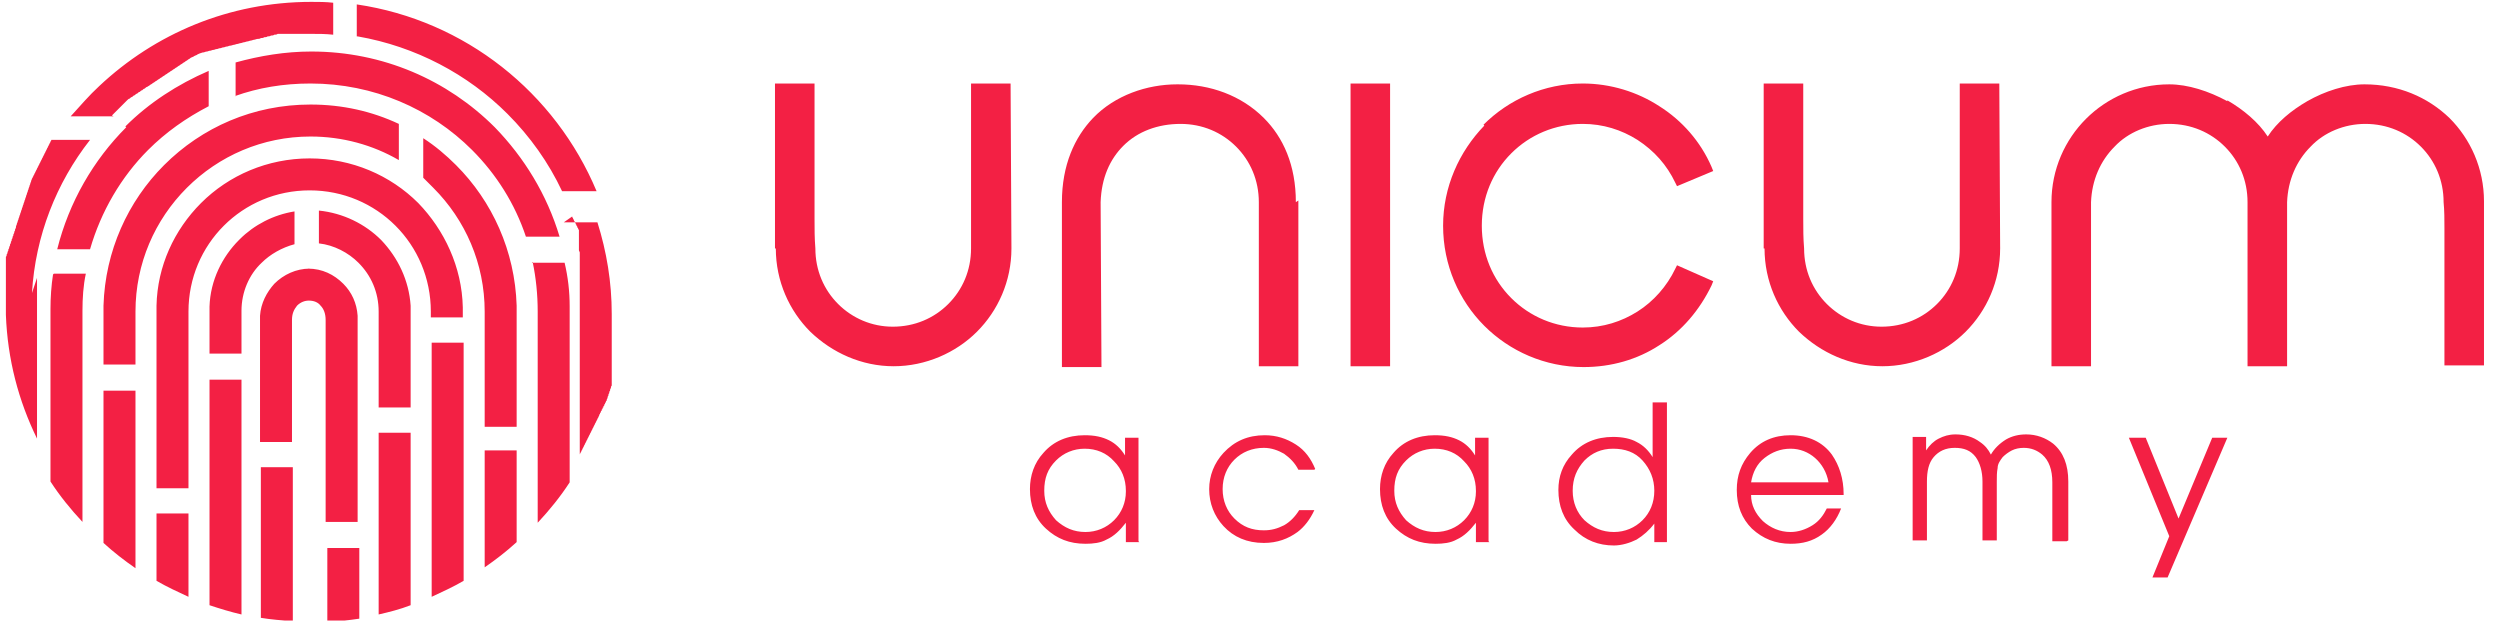 <svg width="141" height="35" viewBox="0 0 141 35" fill="none" xmlns="http://www.w3.org/2000/svg">
<g clip-path="url(#clip0_173_288)">
<path fill-rule="evenodd" clip-rule="evenodd" d="M1.803 16.527C1.993 13.3 3.18 10.31 5.078 7.89H2.895C2.895 7.937 2.847 7.985 2.847 7.985C2.847 8.032 2.8 8.079 2.8 8.079C2.8 8.127 2.752 8.174 2.752 8.174C2.752 8.222 2.705 8.269 2.705 8.269C2.705 8.317 2.657 8.364 2.657 8.364C2.657 8.412 2.61 8.459 2.61 8.459C2.61 8.507 2.563 8.554 2.563 8.554C2.563 8.601 2.515 8.649 2.515 8.649C2.515 8.696 2.468 8.744 2.468 8.744C2.468 8.791 2.42 8.839 2.42 8.839C2.42 8.886 2.373 8.934 2.373 8.934C2.373 8.981 2.325 9.029 2.325 9.029C2.325 9.076 2.278 9.124 2.278 9.124C2.278 9.171 2.23 9.218 2.23 9.218C2.23 9.266 2.183 9.313 2.183 9.313C2.183 9.361 2.135 9.408 2.135 9.408C2.135 9.456 2.088 9.503 2.088 9.503C2.088 9.551 2.041 9.598 2.041 9.598C2.041 9.646 1.993 9.693 1.993 9.693C1.993 9.74 1.946 9.788 1.946 9.788C1.946 9.835 1.898 9.883 1.898 9.883C1.898 9.93 1.851 9.978 1.851 9.978C1.851 10.025 1.803 10.073 1.803 10.073C1.803 10.12 1.756 10.168 1.756 10.215C1.756 10.262 1.708 10.31 1.708 10.357C1.708 10.405 1.661 10.452 1.661 10.5C1.661 10.547 1.613 10.595 1.613 10.642C1.613 10.69 1.566 10.737 1.566 10.785C1.566 10.832 1.518 10.88 1.518 10.927C1.518 10.974 1.471 11.022 1.471 11.069C1.471 11.117 1.424 11.164 1.424 11.212C1.424 11.259 1.376 11.307 1.376 11.354C1.376 11.402 1.329 11.449 1.329 11.496C1.329 11.544 1.281 11.591 1.281 11.639C1.281 11.686 1.234 11.734 1.234 11.781C1.234 11.829 1.186 11.876 1.186 11.924C1.186 11.971 1.139 12.018 1.139 12.066C1.139 12.113 1.091 12.161 1.091 12.208C1.091 12.256 1.044 12.303 1.044 12.351C1.044 12.398 0.996 12.446 0.996 12.493C0.996 12.54 0.949 12.588 0.949 12.636C0.949 12.683 0.902 12.73 0.902 12.778C0.902 12.825 0.902 12.873 0.854 12.92C0.854 12.968 0.854 13.015 0.807 13.063C0.807 13.11 0.807 13.158 0.759 13.205C0.759 13.252 0.759 13.3 0.712 13.347C0.712 13.395 0.712 13.442 0.664 13.49C0.664 13.537 0.664 13.585 0.617 13.632C0.617 13.68 0.617 13.727 0.569 13.774C0.569 13.822 0.569 13.869 0.522 13.917C0.522 13.964 0.522 14.012 0.474 14.059C0.474 14.107 0.474 14.154 0.427 14.202C0.427 14.249 0.427 14.296 0.379 14.344C0.379 14.391 0.379 14.439 0.332 14.486C0.332 14.534 0.332 14.581 0.332 14.629C0.332 14.676 0.332 14.724 0.332 14.771C0.332 14.819 0.332 14.866 0.332 14.914C0.332 14.961 0.332 15.008 0.332 15.056C0.332 15.103 0.332 15.151 0.332 15.198C0.332 15.246 0.332 15.293 0.332 15.341C0.332 15.388 0.332 15.435 0.332 15.483C0.332 15.53 0.332 15.578 0.332 15.625C0.332 15.673 0.332 15.72 0.332 15.768C0.332 15.815 0.332 15.863 0.332 15.91C0.332 16.052 0.332 16.812 0.332 17.761C0.427 20.276 1.044 22.602 2.088 24.737V24.69V24.642V24.595V24.547V24.5V24.453V24.405V24.358V24.263V24.168V24.073V23.978V23.883V23.788V23.693V23.598V23.503V23.409V23.314V23.171V23.029V22.887V22.744V22.602V22.459V22.317V22.175V22.032V21.89V21.747V21.605V21.463V21.32V21.178V21.036V20.893V20.751V20.608V20.466V20.324V20.181V20.039V19.897V19.754V19.612V19.47V19.327V19.185V19.042V18.9V18.758V18.663V18.568V18.473V18.378V18.283V18.188V18.093V17.998V17.903V17.808V17.713V17.666V17.619V17.571V17.524V17.476V17.429V17.381V17.334V17.286V17.239V17.192V17.144V17.096V17.049V17.002V16.954V16.907V16.859V16.812V16.764V16.717V16.669V16.622V16.575V16.527V16.48V16.432V16.385V16.337V16.29V16.242V16.195V16.147V16.1V16.052V16.005V15.957V15.91V15.863V15.815V15.768V15.72V15.673L1.803 16.527ZM32.272 12.208C32.272 12.256 32.272 12.256 32.319 12.303C32.319 12.351 32.319 12.351 32.366 12.398C32.366 12.446 32.366 12.446 32.414 12.493C32.414 12.54 32.414 12.54 32.461 12.588C32.461 12.636 32.461 12.636 32.509 12.683C32.509 12.73 32.509 12.73 32.556 12.778C32.556 12.825 32.556 12.825 32.604 12.873C32.604 12.92 32.604 12.92 32.651 12.968C32.651 13.015 32.651 13.015 32.651 13.063C32.651 13.11 32.651 13.11 32.651 13.158C32.651 13.205 32.651 13.205 32.651 13.252C32.651 13.3 32.651 13.3 32.651 13.347C32.651 13.395 32.651 13.395 32.651 13.442C32.651 13.49 32.651 13.49 32.651 13.537C32.651 13.585 32.651 13.585 32.651 13.632C32.651 13.68 32.651 13.68 32.651 13.727C32.651 13.774 32.651 13.774 32.651 13.822C32.651 13.869 32.651 13.869 32.651 13.917C32.651 13.964 32.651 13.964 32.651 14.012C32.651 14.059 32.651 14.059 32.651 14.107C32.651 14.154 32.699 14.202 32.699 14.249C32.699 14.296 32.699 14.296 32.699 14.344C32.699 14.391 32.699 14.391 32.699 14.439C32.699 14.486 32.699 14.486 32.699 14.534C32.699 14.581 32.699 14.581 32.699 14.629C32.699 14.676 32.699 14.676 32.699 14.724C32.699 14.771 32.699 14.771 32.699 14.819C32.699 14.866 32.699 14.866 32.699 14.914C32.699 14.961 32.699 14.961 32.699 15.008C32.699 15.056 32.699 15.056 32.699 15.103C32.699 15.151 32.699 15.151 32.699 15.198C32.699 15.246 32.699 15.246 32.699 15.293C32.699 15.341 32.699 15.341 32.699 15.388C32.699 15.435 32.699 15.435 32.699 15.483C32.699 15.53 32.699 15.53 32.699 15.578C32.699 15.625 32.699 15.625 32.699 15.673C32.699 15.72 32.699 15.72 32.699 15.768C32.699 15.815 32.699 15.815 32.699 15.863C32.699 15.91 32.699 15.91 32.699 15.957C32.699 16.005 32.699 16.005 32.699 16.052C32.699 16.1 32.699 16.1 32.699 16.147C32.699 16.195 32.699 16.195 32.699 16.242C32.699 16.29 32.699 16.29 32.699 16.337C32.699 16.385 32.699 16.385 32.699 16.432C32.699 16.48 32.699 16.48 32.699 16.527C32.699 16.575 32.699 16.575 32.699 16.622C32.699 16.669 32.699 16.669 32.699 16.717C32.699 16.764 32.699 16.764 32.699 16.812C32.699 16.859 32.699 16.859 32.699 16.907C32.699 16.954 32.699 16.954 32.699 17.002C32.699 17.049 32.699 17.049 32.699 17.096C32.699 17.144 32.699 17.144 32.699 17.192C32.699 17.239 32.699 17.239 32.699 17.286C32.699 17.334 32.699 17.334 32.699 17.381C32.699 17.429 32.699 17.429 32.699 17.476C32.699 17.524 32.699 17.524 32.699 17.571C32.699 17.619 32.699 17.619 32.699 17.666C32.699 17.713 32.699 17.713 32.699 17.761C32.699 17.808 32.699 17.808 32.699 17.856C32.699 17.903 32.699 17.903 32.699 17.951C32.699 17.998 32.699 17.998 32.699 18.046C32.699 18.093 32.699 18.093 32.699 18.141C32.699 18.188 32.699 18.188 32.699 18.235V25.639C32.699 25.592 32.746 25.544 32.746 25.544C32.746 25.497 32.794 25.449 32.794 25.449C32.794 25.402 32.841 25.354 32.841 25.354C32.841 25.307 32.889 25.259 32.889 25.259C32.889 25.212 32.936 25.165 32.936 25.165C32.936 25.117 32.983 25.07 32.983 25.07C32.983 25.022 33.031 24.975 33.031 24.975C33.031 24.927 33.078 24.88 33.078 24.88C33.078 24.832 33.126 24.785 33.126 24.785C33.126 24.737 33.173 24.69 33.173 24.69C33.173 24.642 33.221 24.595 33.221 24.595C33.221 24.547 33.268 24.5 33.268 24.5C33.268 24.453 33.316 24.405 33.316 24.405C33.316 24.358 33.363 24.31 33.363 24.31C33.363 24.263 33.41 24.215 33.41 24.215C33.41 24.168 33.458 24.12 33.458 24.12C33.458 24.073 33.505 24.026 33.505 24.026C33.505 23.978 33.553 23.93 33.553 23.93C33.553 23.883 33.6 23.836 33.6 23.836C33.6 23.788 33.648 23.741 33.648 23.741C33.648 23.693 33.695 23.646 33.695 23.646C33.695 23.598 33.743 23.551 33.743 23.551C33.743 23.503 33.79 23.456 33.79 23.456C33.79 23.409 33.79 23.361 33.838 23.361C33.838 23.314 33.838 23.266 33.885 23.266C33.885 23.219 33.885 23.171 33.932 23.171C33.932 23.124 33.932 23.076 33.98 23.076C33.98 23.029 33.98 22.981 34.028 22.981C34.028 22.934 34.028 22.887 34.075 22.887C34.075 22.839 34.075 22.791 34.122 22.791C34.122 22.744 34.122 22.697 34.17 22.697C34.17 22.649 34.17 22.602 34.217 22.602C34.217 22.554 34.217 22.507 34.265 22.459C34.265 22.412 34.265 22.364 34.312 22.317C34.312 22.27 34.312 22.222 34.36 22.175C34.36 22.127 34.36 22.08 34.407 22.032C34.407 21.985 34.407 21.937 34.455 21.89C34.455 21.842 34.455 21.795 34.502 21.747C34.502 21.7 34.502 21.652 34.502 21.605C34.502 21.558 34.502 21.51 34.502 21.463C34.502 21.415 34.502 21.368 34.502 21.32C34.502 21.273 34.502 21.225 34.502 21.178C34.502 21.131 34.502 21.083 34.502 21.036C34.502 20.988 34.502 20.941 34.502 20.893C34.502 20.846 34.502 20.798 34.502 20.751C34.502 20.703 34.502 20.656 34.502 20.608C34.502 20.561 34.502 20.514 34.502 20.466C34.502 20.419 34.502 20.371 34.502 20.324C34.502 20.276 34.502 20.229 34.502 20.181C34.502 20.134 34.502 20.086 34.502 20.039C34.502 19.991 34.502 19.944 34.502 19.897C34.502 19.849 34.502 19.802 34.502 19.754C34.502 19.707 34.502 19.659 34.502 19.612C34.502 19.564 34.502 19.517 34.502 19.47C34.502 19.422 34.502 19.375 34.502 19.327C34.502 19.28 34.502 19.232 34.502 19.185C34.502 19.137 34.502 19.09 34.502 19.042C34.502 18.995 34.502 18.947 34.502 18.9C34.502 18.852 34.502 18.805 34.502 18.758C34.502 18.71 34.502 18.663 34.502 18.615C34.502 18.568 34.502 18.52 34.502 18.473C34.502 18.425 34.502 18.378 34.502 18.331C34.502 18.283 34.502 18.235 34.502 18.188C34.502 18.141 34.502 18.093 34.502 18.046V17.713C34.502 15.91 34.217 14.202 33.695 12.54H31.797L32.272 12.208ZM17.465 15.151C16.705 15.151 15.993 15.483 15.471 16.005C15.044 16.48 14.712 17.096 14.665 17.808C14.665 17.903 14.665 17.951 14.665 18.046V24.927H16.468V18.046C16.468 17.713 16.563 17.476 16.753 17.239C16.942 17.049 17.18 16.954 17.417 16.954C17.702 16.954 17.939 17.049 18.081 17.239C18.271 17.429 18.366 17.713 18.366 18.046V29.436H20.17V18.046C20.17 17.951 20.17 17.903 20.17 17.808C20.122 17.096 19.837 16.48 19.363 16.005C18.841 15.483 18.176 15.151 17.37 15.151H17.465ZM18.461 30.86V35.083C19.078 35.036 19.648 34.988 20.265 34.893V30.907H18.461V30.86ZM14.712 26.351V34.846C15.281 34.941 15.898 34.988 16.515 35.036V26.351H14.712ZM13.478 13.537C12.529 14.486 11.864 15.815 11.817 17.286C11.817 17.381 11.817 17.476 11.817 17.524V19.944H13.62V17.524C13.62 16.48 14.047 15.483 14.759 14.819C15.234 14.344 15.898 13.964 16.61 13.774V11.924C15.424 12.113 14.332 12.683 13.525 13.49L13.478 13.537ZM17.986 13.727C18.841 13.822 19.648 14.249 20.217 14.819C20.929 15.53 21.356 16.48 21.356 17.571V22.981H23.16V17.571C23.16 17.476 23.16 17.334 23.16 17.239C23.065 15.815 22.448 14.534 21.498 13.537C20.597 12.636 19.363 12.018 17.986 11.876V13.68V13.727ZM21.356 24.405V34.656C21.973 34.514 22.543 34.371 23.16 34.134V24.405H21.356ZM11.817 21.415V34.134C12.386 34.324 13.003 34.514 13.62 34.656V21.415H11.817ZM11.342 11.449C9.824 12.968 8.875 15.008 8.827 17.239C8.827 17.334 8.827 17.476 8.827 17.571V27.537H10.63V17.571C10.63 15.673 11.39 13.964 12.624 12.73C13.858 11.496 15.566 10.737 17.465 10.737C19.363 10.737 21.071 11.496 22.305 12.73C23.539 13.964 24.299 15.673 24.299 17.571V17.903H26.102V17.571C26.102 17.476 26.102 17.381 26.102 17.334C26.055 15.056 25.058 12.968 23.587 11.449C22.02 9.883 19.837 8.934 17.465 8.934C15.092 8.934 12.909 9.883 11.342 11.449ZM8.827 28.961V32.758C9.397 33.09 10.014 33.375 10.63 33.66V28.961H8.827ZM24.346 19.327V33.66C24.963 33.375 25.58 33.09 26.149 32.758V19.327H24.346ZM9.254 9.313C7.213 11.354 5.932 14.154 5.837 17.239C5.837 17.334 5.837 17.476 5.837 17.571V20.561H7.641V17.571C7.641 14.866 8.732 12.398 10.536 10.595C12.339 8.791 14.807 7.7 17.512 7.7C19.315 7.7 21.024 8.174 22.495 9.029V6.988C20.976 6.276 19.315 5.896 17.512 5.896C14.285 5.896 11.39 7.178 9.254 9.313ZM23.871 10.025C24.061 10.215 24.251 10.405 24.441 10.595C26.244 12.398 27.336 14.866 27.336 17.571V24.073H29.139V17.571C29.139 17.476 29.139 17.334 29.139 17.239C29.044 14.154 27.763 11.354 25.722 9.313C25.153 8.744 24.536 8.222 23.871 7.795V10.025ZM5.837 21.985V30.622C6.407 31.144 7.024 31.619 7.641 32.046V22.032H5.837V21.985ZM27.336 25.449V31.998C27.953 31.571 28.57 31.097 29.139 30.575V25.402H27.336V25.449ZM7.119 7.178C5.268 9.029 3.891 11.402 3.227 14.059H5.078C5.695 11.924 6.834 9.978 8.352 8.459C9.349 7.462 10.488 6.656 11.77 5.991V3.998C10.014 4.757 8.4 5.801 7.071 7.13L7.119 7.178ZM13.241 5.422C14.569 4.947 15.993 4.71 17.512 4.71C21.071 4.71 24.299 6.134 26.624 8.459C28 9.835 29.044 11.496 29.661 13.347H31.56C30.848 10.974 29.566 8.886 27.905 7.178C25.248 4.52 21.593 2.906 17.559 2.906C16.088 2.906 14.665 3.144 13.288 3.523V5.422H13.241ZM30.041 14.771C30.231 15.673 30.326 16.622 30.326 17.571V29.483C30.99 28.771 31.607 28.012 32.129 27.205V17.619C32.129 17.524 32.129 17.381 32.129 17.286C32.129 16.432 32.034 15.625 31.844 14.819H29.994L30.041 14.771ZM2.99 15.483C2.895 16.1 2.847 16.764 2.847 17.429V17.666V27.158C3.369 27.965 3.986 28.724 4.651 29.436V17.524C4.651 16.812 4.698 16.1 4.841 15.435H3.037L2.99 15.483ZM6.312 6.513C6.454 6.371 6.597 6.229 6.739 6.086C6.786 6.039 6.834 5.991 6.881 5.944C6.929 5.896 6.976 5.849 7.024 5.801C7.071 5.754 7.119 5.707 7.166 5.659C7.213 5.612 7.261 5.564 7.308 5.564C7.356 5.517 7.403 5.469 7.451 5.469C7.498 5.422 7.546 5.374 7.593 5.374C7.641 5.327 7.688 5.279 7.736 5.279C7.783 5.232 7.83 5.184 7.878 5.184C7.925 5.137 7.973 5.09 8.02 5.09C8.068 5.042 8.115 4.995 8.163 4.995C8.21 4.947 8.258 4.9 8.305 4.9C8.352 4.852 8.4 4.852 8.447 4.805C8.495 4.757 8.542 4.757 8.59 4.71C8.637 4.662 8.685 4.662 8.732 4.615C8.78 4.568 8.827 4.568 8.875 4.52C8.922 4.473 8.969 4.473 9.017 4.425C9.064 4.378 9.112 4.378 9.159 4.33C9.207 4.283 9.254 4.283 9.302 4.235C9.349 4.188 9.397 4.188 9.444 4.14C9.491 4.093 9.539 4.093 9.586 4.045C9.634 3.998 9.681 3.998 9.729 3.951C9.776 3.903 9.824 3.903 9.871 3.856C9.919 3.808 9.966 3.808 10.014 3.761C10.061 3.713 10.108 3.713 10.156 3.666C10.203 3.618 10.251 3.618 10.298 3.571C10.346 3.523 10.393 3.523 10.441 3.476C10.488 3.429 10.536 3.429 10.583 3.381C10.63 3.334 10.678 3.334 10.725 3.286C10.773 3.239 10.82 3.239 10.915 3.191C10.963 3.144 11.01 3.144 11.105 3.096C11.152 3.049 11.2 3.049 11.295 3.001C11.342 3.001 11.39 2.954 11.485 2.954C11.532 2.954 11.58 2.906 11.675 2.906C11.722 2.906 11.77 2.859 11.864 2.859C11.912 2.859 11.959 2.812 12.054 2.812C12.102 2.812 12.149 2.764 12.244 2.764C12.291 2.764 12.339 2.717 12.434 2.717C12.481 2.717 12.529 2.669 12.624 2.669C12.671 2.669 12.719 2.622 12.814 2.622C12.861 2.622 12.909 2.574 13.003 2.574C13.051 2.574 13.146 2.527 13.193 2.527C13.241 2.527 13.336 2.479 13.383 2.479C13.431 2.479 13.525 2.432 13.573 2.432C13.62 2.432 13.715 2.384 13.763 2.384C13.81 2.384 13.905 2.337 13.953 2.337C14 2.337 14.095 2.29 14.142 2.29C14.19 2.29 14.285 2.242 14.332 2.242C14.38 2.242 14.475 2.195 14.522 2.195C14.569 2.195 14.665 2.195 14.712 2.147C14.759 2.147 14.854 2.147 14.902 2.1C14.949 2.1 15.044 2.1 15.092 2.052C15.139 2.052 15.234 2.052 15.281 2.005C15.329 2.005 15.424 2.005 15.471 1.957C15.519 1.957 15.614 1.957 15.661 1.91C15.709 1.91 15.803 1.91 15.851 1.91C15.898 1.91 15.993 1.91 16.041 1.91C16.088 1.91 16.183 1.91 16.231 1.91C16.278 1.91 16.373 1.91 16.42 1.91C16.468 1.91 16.563 1.91 16.61 1.91C16.658 1.91 16.753 1.91 16.8 1.91C16.848 1.91 16.942 1.91 16.99 1.91C17.037 1.91 17.132 1.91 17.18 1.91C17.227 1.91 17.322 1.91 17.37 1.91C17.417 1.91 17.512 1.91 17.559 1.91C17.986 1.91 18.366 1.91 18.793 1.957V0.154C18.366 0.106 17.986 0.106 17.559 0.106C12.909 0.106 8.732 1.91 5.6 4.852C5.03 5.374 4.508 5.991 3.986 6.561H6.407L6.312 6.513ZM20.17 2.052C23.444 2.622 26.387 4.188 28.617 6.418C29.899 7.7 30.943 9.171 31.702 10.785H33.648C31.322 5.232 26.244 1.151 20.122 0.249V2.052H20.17Z" fill="#F32044"/>
<path d="M125.622 5.659C126.524 6.181 127.378 6.893 127.9 7.7C128.422 6.893 129.229 6.229 130.131 5.707C131.127 5.137 132.314 4.757 133.358 4.757C135.256 4.757 136.917 5.469 138.151 6.656C139.338 7.842 140.097 9.503 140.097 11.354V20.608H137.866V20.371C137.866 19.517 137.866 18.425 137.866 17.381C137.866 16.432 137.866 15.435 137.866 14.344C137.866 13.774 137.866 13.252 137.866 12.873C137.866 12.398 137.866 11.876 137.819 11.402C137.819 10.168 137.344 9.076 136.538 8.269C135.731 7.463 134.639 6.988 133.405 6.988C132.219 6.988 131.08 7.463 130.32 8.269C129.514 9.076 129.039 10.168 128.992 11.402V20.656H126.761V11.402C126.761 10.168 126.287 9.076 125.48 8.269C124.673 7.463 123.581 6.988 122.347 6.988C121.161 6.988 120.022 7.463 119.263 8.269C118.456 9.076 117.981 10.168 117.934 11.402V20.656H115.703V11.402C115.703 9.551 116.463 7.89 117.649 6.703C118.836 5.517 120.497 4.757 122.347 4.757C123.392 4.757 124.578 5.137 125.622 5.707V5.659ZM43.709 14.012V4.71H45.94V10.69C45.94 11.307 45.94 11.924 45.94 12.351C45.94 12.92 45.94 13.442 45.987 14.012C45.987 15.246 46.462 16.337 47.268 17.144C48.075 17.951 49.167 18.425 50.353 18.425C51.587 18.425 52.679 17.951 53.485 17.144C54.292 16.337 54.767 15.246 54.767 14.012V4.71H56.997L57.045 14.012C57.045 15.863 56.285 17.524 55.099 18.71C53.913 19.897 52.204 20.656 50.401 20.656C48.597 20.656 46.936 19.897 45.702 18.71C44.516 17.524 43.756 15.863 43.756 14.012H43.709ZM73.228 11.307V20.656H70.998V11.402C70.998 10.168 70.523 9.076 69.716 8.269C68.909 7.463 67.818 6.988 66.584 6.988C65.302 6.988 64.163 7.415 63.357 8.222C62.597 8.981 62.123 10.025 62.075 11.402L62.123 20.703H59.892V11.402C59.892 9.313 60.604 7.747 61.648 6.656C62.882 5.374 64.686 4.757 66.394 4.757H66.442C68.245 4.757 70.001 5.374 71.282 6.656C72.374 7.747 73.086 9.313 73.086 11.402L73.228 11.307ZM76.171 20.419V4.71H78.401V20.656H76.171V20.419ZM83.669 7.035C85.093 5.612 87.086 4.71 89.269 4.71C90.835 4.71 92.354 5.185 93.588 5.991C94.869 6.798 95.913 7.985 96.53 9.408L96.625 9.646L94.584 10.5L94.489 10.31C94.015 9.313 93.303 8.507 92.354 7.89C91.452 7.32 90.408 6.988 89.269 6.988C87.703 6.988 86.279 7.605 85.235 8.649C84.191 9.693 83.574 11.117 83.574 12.73C83.574 14.344 84.191 15.768 85.235 16.812C86.279 17.856 87.703 18.473 89.269 18.473C90.408 18.473 91.452 18.141 92.354 17.571C93.255 17.002 94.015 16.147 94.489 15.151L94.584 14.961L96.625 15.863L96.53 16.1C95.866 17.476 94.869 18.663 93.588 19.47C92.354 20.276 90.883 20.703 89.317 20.703C87.133 20.703 85.14 19.802 83.716 18.378C82.293 16.954 81.391 14.961 81.391 12.73C81.391 10.547 82.293 8.554 83.716 7.083L83.669 7.035ZM99.472 14.012V4.71H101.703V10.69C101.703 11.307 101.703 11.924 101.703 12.351C101.703 12.92 101.703 13.442 101.751 14.012C101.751 15.246 102.225 16.337 103.032 17.144C103.839 17.951 104.93 18.425 106.117 18.425C107.351 18.425 108.442 17.951 109.249 17.144C110.056 16.337 110.53 15.246 110.53 14.012V4.71H112.761L112.808 14.012C112.808 15.863 112.049 17.524 110.863 18.71C109.676 19.897 107.968 20.656 106.164 20.656C104.361 20.656 102.7 19.897 101.466 18.71C100.279 17.524 99.52 15.863 99.52 14.012H99.472Z" fill="#F32044"/>
<path d="M64.258 30.575H63.499V29.483C63.167 29.91 62.835 30.242 62.408 30.432C62.075 30.622 61.648 30.669 61.221 30.669C60.319 30.669 59.608 30.385 58.991 29.815C58.374 29.246 58.089 28.486 58.089 27.585C58.089 26.825 58.326 26.113 58.848 25.544C59.418 24.88 60.224 24.547 61.174 24.547C61.743 24.547 62.17 24.642 62.55 24.832C62.93 25.022 63.214 25.307 63.452 25.686V24.69H64.211V30.527L64.258 30.575ZM63.499 27.68C63.499 27.015 63.262 26.446 62.835 26.019C62.408 25.544 61.838 25.307 61.174 25.307C60.557 25.307 59.987 25.544 59.56 25.971C59.086 26.446 58.896 26.968 58.896 27.68C58.896 28.344 59.133 28.866 59.56 29.341C60.035 29.768 60.557 30.005 61.221 30.005C61.838 30.005 62.408 29.768 62.835 29.341C63.262 28.914 63.499 28.344 63.499 27.727V27.68ZM74.13 26.493H73.228C73.038 26.113 72.754 25.829 72.421 25.591C72.089 25.402 71.709 25.259 71.282 25.259C70.618 25.259 70.048 25.497 69.621 25.924C69.194 26.351 68.957 26.92 68.957 27.585C68.957 28.249 69.194 28.819 69.621 29.246C70.096 29.72 70.618 29.91 71.282 29.91C71.709 29.91 72.042 29.815 72.421 29.625C72.754 29.436 73.038 29.151 73.275 28.771H74.13C73.892 29.293 73.56 29.72 73.181 30.005C72.659 30.385 72.042 30.622 71.282 30.622C70.333 30.622 69.574 30.29 69.004 29.673C68.482 29.103 68.198 28.392 68.198 27.585C68.198 26.825 68.482 26.113 69.004 25.544C69.621 24.88 70.381 24.547 71.33 24.547C71.994 24.547 72.564 24.737 73.086 25.07C73.608 25.402 73.94 25.876 74.177 26.446L74.13 26.493ZM84.001 30.575H83.242V29.483C82.91 29.91 82.577 30.242 82.15 30.432C81.818 30.622 81.391 30.669 80.964 30.669C80.062 30.669 79.35 30.385 78.733 29.815C78.116 29.246 77.832 28.486 77.832 27.585C77.832 26.825 78.069 26.113 78.591 25.544C79.16 24.88 79.967 24.547 80.916 24.547C81.486 24.547 81.913 24.642 82.293 24.832C82.672 25.022 82.957 25.307 83.194 25.686V24.69H83.954V30.527L84.001 30.575ZM83.242 27.68C83.242 27.015 83.004 26.446 82.577 26.019C82.15 25.544 81.581 25.307 80.916 25.307C80.299 25.307 79.73 25.544 79.303 25.971C78.828 26.446 78.638 26.968 78.638 27.68C78.638 28.344 78.876 28.866 79.303 29.341C79.777 29.768 80.299 30.005 80.964 30.005C81.581 30.005 82.15 29.768 82.577 29.341C83.004 28.914 83.242 28.344 83.242 27.727V27.68ZM94.062 30.575H93.303V29.53C93.018 29.91 92.686 30.195 92.306 30.432C91.927 30.622 91.452 30.765 91.025 30.765C90.171 30.765 89.411 30.48 88.794 29.863C88.177 29.293 87.893 28.534 87.893 27.632C87.893 26.873 88.13 26.209 88.652 25.639C89.222 24.974 90.028 24.642 90.978 24.642C91.499 24.642 91.974 24.737 92.306 24.927C92.686 25.117 92.971 25.402 93.208 25.781V22.697H94.015V30.575H94.062ZM93.303 27.68C93.303 27.015 93.066 26.446 92.638 25.971C92.211 25.497 91.642 25.307 90.978 25.307C90.313 25.307 89.791 25.544 89.364 25.971C88.937 26.446 88.7 26.968 88.7 27.68C88.7 28.344 88.937 28.914 89.364 29.341C89.838 29.768 90.361 30.005 91.025 30.005C91.642 30.005 92.211 29.768 92.638 29.341C93.066 28.914 93.303 28.344 93.303 27.68ZM103.981 27.917H98.761C98.761 28.486 98.998 28.961 99.425 29.388C99.852 29.768 100.374 30.005 100.991 30.005C101.418 30.005 101.845 29.863 102.225 29.625C102.605 29.388 102.842 29.056 103.032 28.676H103.839C103.601 29.293 103.222 29.815 102.747 30.148C102.225 30.527 101.656 30.669 100.991 30.669C100.137 30.669 99.425 30.385 98.808 29.815C98.239 29.246 97.954 28.534 97.954 27.632C97.954 26.825 98.191 26.161 98.713 25.544C99.283 24.88 100.042 24.547 100.991 24.547C101.988 24.547 102.795 24.927 103.317 25.639C103.744 26.256 103.981 27.015 103.981 27.869V27.917ZM103.127 27.205C103.032 26.636 102.747 26.161 102.368 25.829C101.988 25.497 101.513 25.307 100.991 25.307C100.422 25.307 99.947 25.497 99.52 25.829C99.093 26.161 98.856 26.636 98.761 27.205H103.127ZM116.558 30.527H115.751V27.205C115.751 26.493 115.561 25.971 115.181 25.639C114.897 25.402 114.564 25.259 114.137 25.259C113.9 25.259 113.663 25.307 113.473 25.402C113.283 25.497 113.093 25.639 112.951 25.781C112.808 25.971 112.666 26.161 112.666 26.398C112.619 26.636 112.619 26.873 112.619 27.158V30.48H111.812V27.158C111.812 26.588 111.669 26.113 111.432 25.781C111.147 25.402 110.768 25.259 110.246 25.259C109.724 25.259 109.344 25.449 109.059 25.781C108.774 26.113 108.679 26.588 108.679 27.158V30.48H107.873V24.642H108.632V25.402C108.822 25.117 109.059 24.88 109.344 24.737C109.629 24.595 109.913 24.5 110.293 24.5C110.815 24.5 111.29 24.642 111.669 24.927C111.954 25.117 112.144 25.354 112.286 25.639C112.476 25.307 112.761 25.022 113.141 24.785C113.473 24.595 113.852 24.5 114.28 24.5C114.849 24.5 115.371 24.69 115.798 25.022C116.368 25.497 116.652 26.208 116.652 27.158V30.48L116.558 30.527ZM125.622 24.69L122.253 32.568H121.398L122.347 30.242L120.069 24.69H121.019L122.87 29.246L124.768 24.69H125.622Z" fill="#F32044"/>
</g>
<defs>
<clipPath id="clip0_173_288">
<rect width="140.097" height="35" fill="white"/>
</clipPath>
</defs>
</svg>
